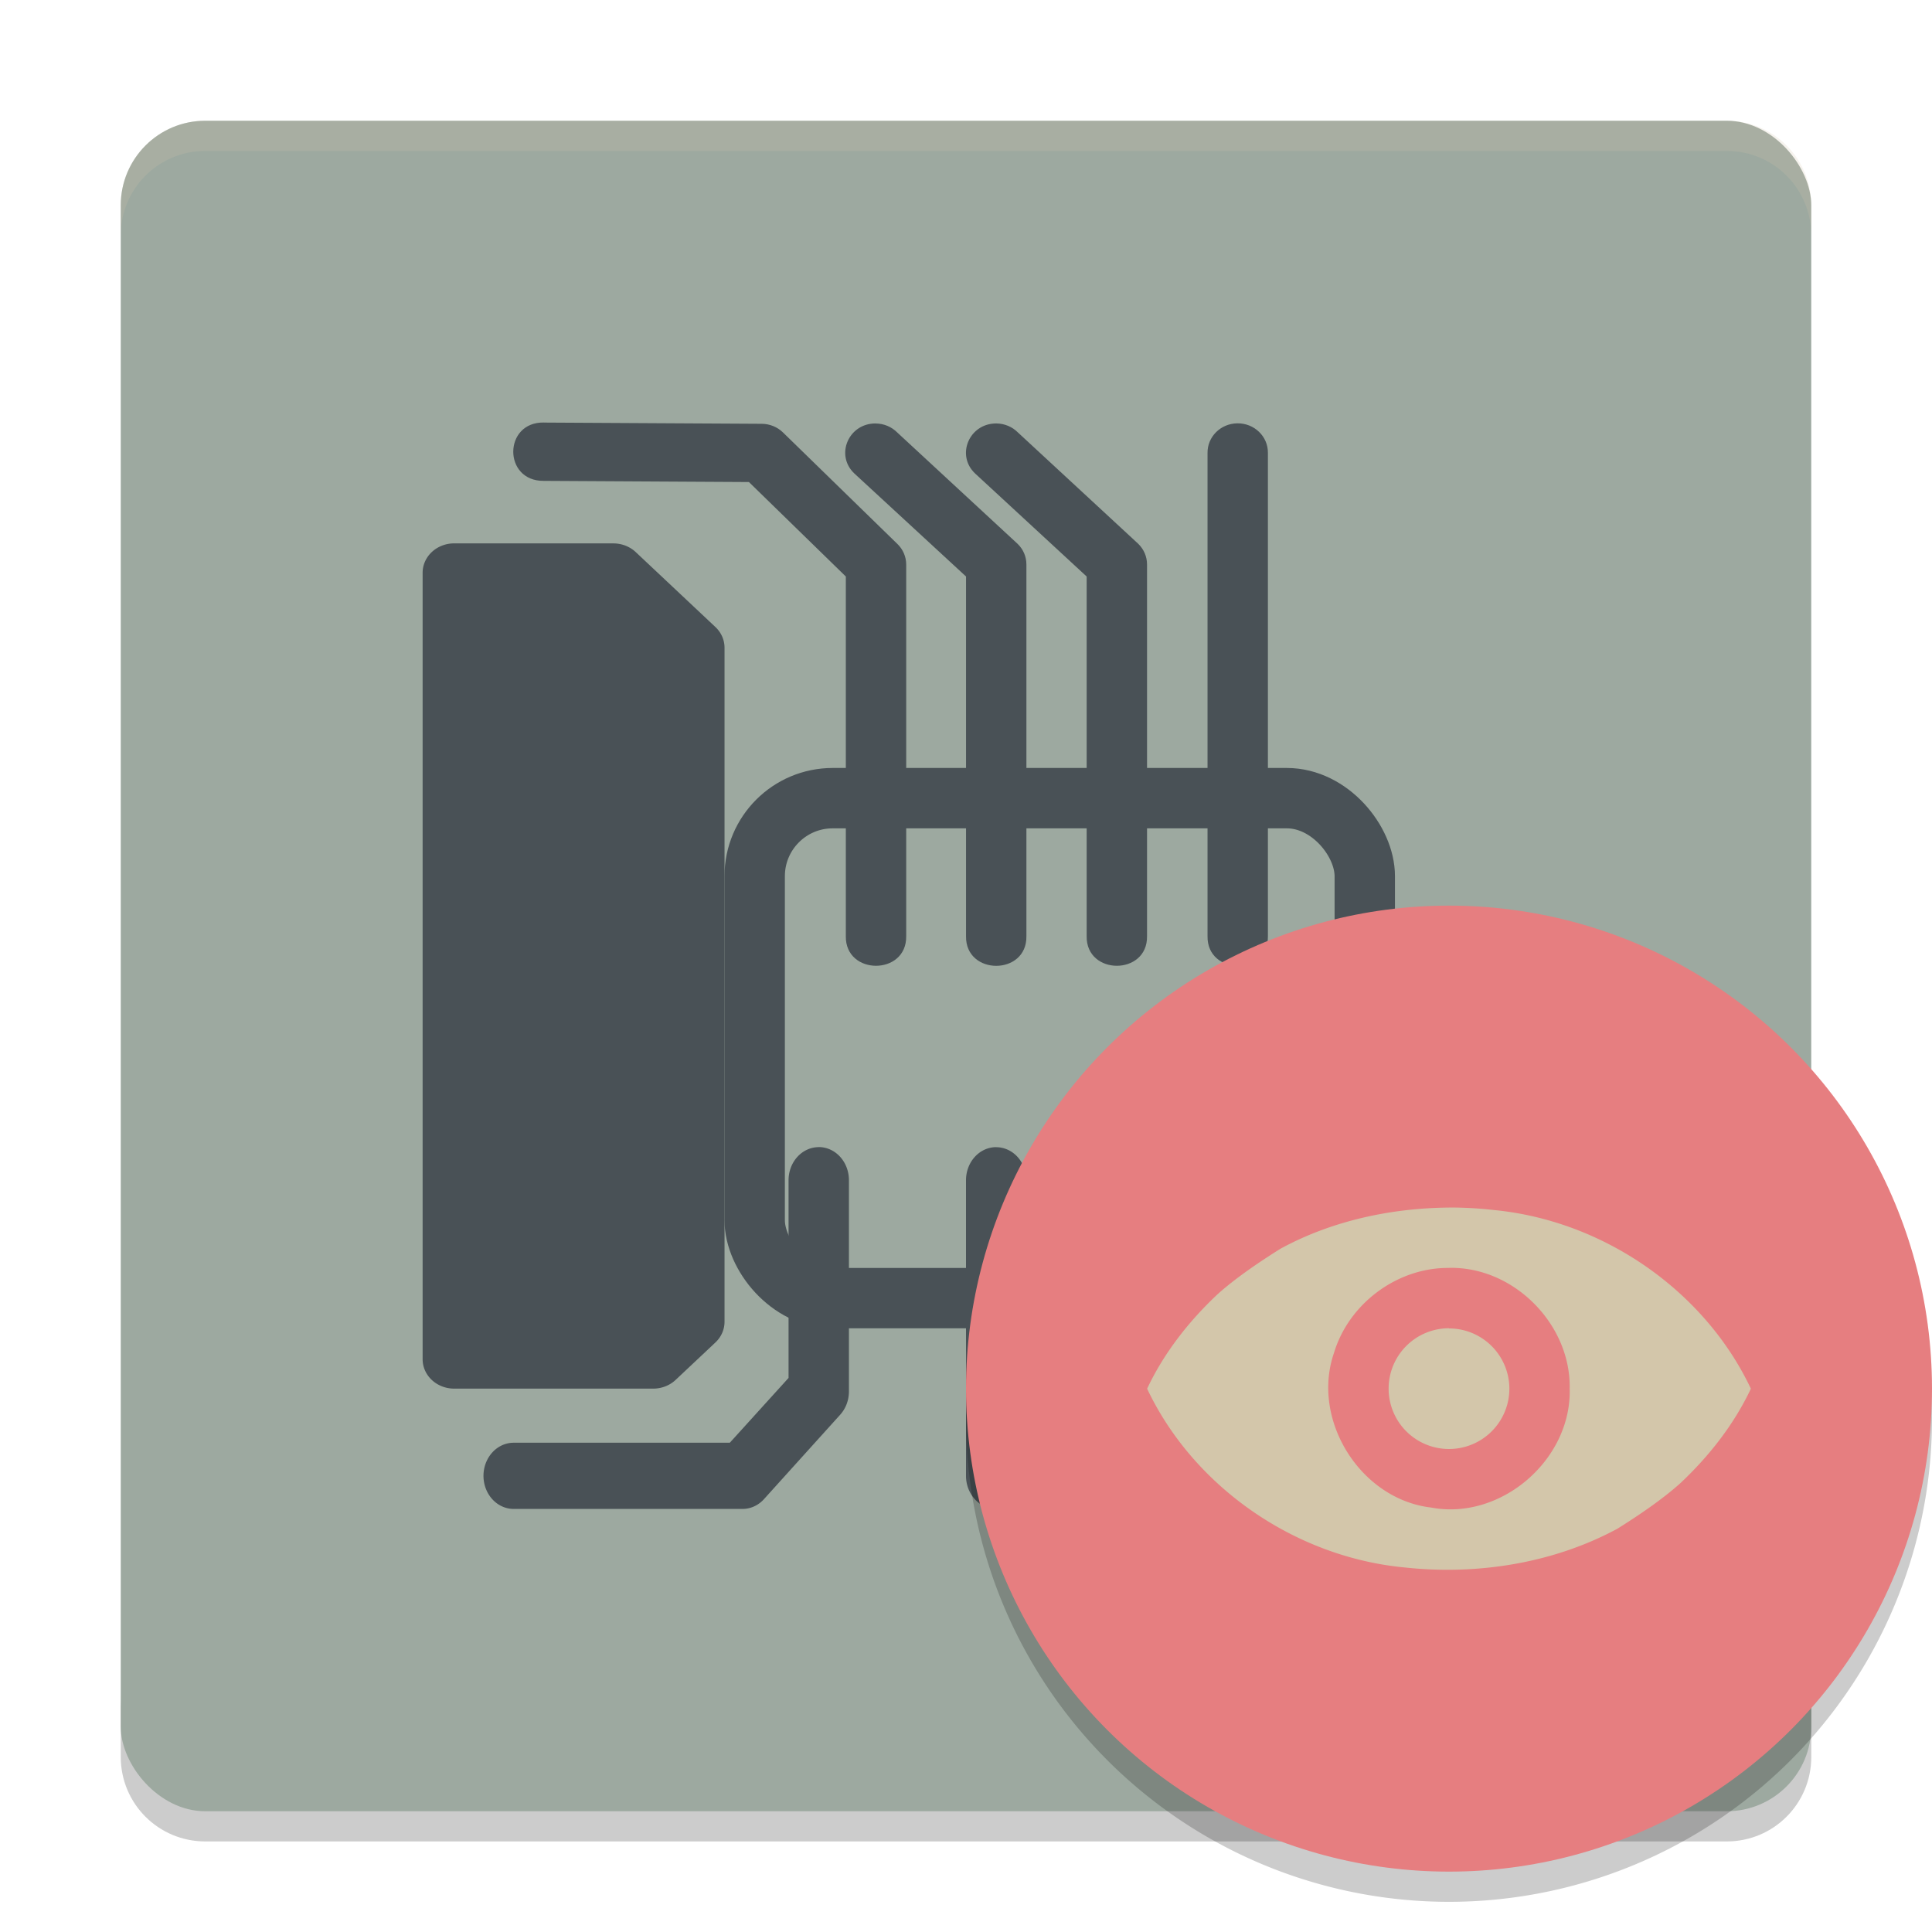 <svg xmlns="http://www.w3.org/2000/svg" width="64" height="64" version="1">
 <path style="opacity:0.2" d="m 4,56.2 0,2 C 4,59.75 5.25,61 6.801,61 l 50.4,0 c 1.55,0 2.8,-1.25 2.8,-2.8 l 0,-2 c 0,1.55 -1.25,2.8 -2.8,2.8 l -50.4,0 c -1.55,0 -2.8,-1.25 -2.8,-2.8 z"/>
 <rect style="fill:#9da9a0" width="56" height="56" x="4" y="4" rx="2.8" ry="2.8"/>
 <path style="opacity:0.2;fill:#d3c6aa" d="M 6.801 4 C 5.25 4 4 5.25 4 6.801 L 4 7.801 C 4 6.25 5.25 5 6.801 5 L 57.201 5 C 58.751 5 60 6.25 60 7.801 L 60 6.801 C 60 5.25 58.751 4 57.201 4 L 6.801 4 z"/>
 <g transform="matrix(2,0,0,1.933,0.371,0.017)">
  <path style="display:block;fill:#495156" transform="translate(-0.185,0)" d="m 9.01,7.232 c -0.675,-0.013 -0.681,1.005 -0.006,1 l 3.4,0.02 1.605,1.619 0,6.164 c -0.01,0.676 1.01,0.676 1,0 l 0,-1.24 c 4.12e-4,-0.012 4.12e-4,-0.023 0,-0.035 l 0,-5.096 c -6.16e-4,-0.132 -0.053,-0.259 -0.147,-0.352 l -1.894,-1.91 c -0.093,-0.094 -0.22,-0.147 -0.352,-0.148 l -3.607,-0.021 z M 20.492,7.246 c -0.276,0.004 -0.496,0.232 -0.492,0.508 l 0,8.281 c -0.01,0.676 1.01,0.676 1,0 l 0,-1.24 c 4.12e-4,-0.012 4.12e-4,-0.023 0,-0.035 l 0,-7.006 C 21.004,7.471 20.774,7.241 20.492,7.246 Z M 14.502,7.248 C 14.053,7.246 13.829,7.791 14.15,8.105 L 16,9.871 l 0,4.889 c -8.6e-4,0.017 -8.6e-4,0.034 0,0.051 l 0,1.225 c -0.01,0.676 1.01,0.676 1,0 l 0,-6.371 c 3.4e-4,-0.132 -0.051,-0.259 -0.144,-0.352 l -1.995,-1.91 c -0.094,-0.098 -0.223,-0.154 -0.359,-0.154 z m 2,0 C 16.053,7.246 15.829,7.791 16.15,8.105 l 1.848,1.766 0,6.164 c -0.01,0.676 1.01,0.676 1,0 l 0,-1.24 c 4.12e-4,-0.012 4.12e-4,-0.023 0,-0.035 l 0,-5.096 c 1.81e-4,-0.132 -0.052,-0.258 -0.144,-0.352 l -1.995,-1.91 c -0.093,-0.097 -0.222,-0.153 -0.357,-0.154 z" display="block"/>
 </g>
 <g transform="matrix(2,0,0,2.193,-0.028,-3.037)">
  <path style="display:block;fill:#495156" transform="translate(0.014,0)" d="m 13.553,18.713 a 0.5,0.5 0 0 0 -0.492,0.506 l 0,1.24 a 0.5,0.5 0 0 0 0,0.035 l 0,1.705 -0.973,0.979 -3.58,0 a 0.5,0.5 0 1 0 0,1 l 3.789,0 a 0.5,0.5 0 0 0 0.355,-0.146 l 1.262,-1.275 a 0.5,0.5 0 0 0 0.147,-0.353 l 0,-3.186 A 0.5,0.5 0 0 0 13.554,18.712 Z m 2.939,0 a 0.5,0.5 0 0 0 -0.492,0.506 l 0,4.459 a 0.5,0.5 0 1 0 1,0 l 0,-3.148 a 0.5,0.5 0 0 0 0,-0.035 l 0,-1.275 a 0.5,0.5 0 0 0 -0.508,-0.506 z m 2.002,0 a 0.5,0.5 0 0 0 -0.494,0.506 l 0,1.275 a 0.5,0.5 0 0 0 0,0.051 l 0,1.859 a 0.5,0.5 0 0 0 0.146,0.352 l 1.262,1.275 a 0.5,0.5 0 0 0 0.355,0.146 l 3.789,0 a 0.5,0.5 0 1 0 0,-1 l -3.58,0 -0.972,-0.978 0,-2.98 a 0.5,0.5 0 0 0 -0.506,-0.506 z m 2.004,0 a 0.5,0.5 0 0 0 -0.492,0.506 l 0,1.195 a 0.5,0.5 0 0 0 0.029,0.258 0.5,0.5 0 0 0 0.01,0.023 0.5,0.5 0 0 0 0.158,0.203 l 1.211,1.221 a 0.5,0.5 0 0 0 0.355,0.148 l 1.262,0 a 0.5,0.5 0 1 0 0,-1 l -1.055,0 -0.971,-0.98 0,-1.068 a 0.5,0.5 0 0 0 -0.508,-0.506 z" display="block"/>
 </g>
 <path style="display:block;fill:#495156" d="M 15.044,18 A 1.044,0.974 0 0 0 14,18.974 l 0,26.052 a 1.044,0.974 0 0 0 1.044,0.974 l 6.595,0 a 1.044,0.974 0 0 0 0.742,-0.289 l 1.318,-1.24 a 1.044,0.974 0 0 0 0.302,-0.684 l 0,-22.332 a 1.044,0.974 0 0 0 -0.302,-0.684 l -2.638,-2.481 a 1.044,0.974 0 0 0 -0.738,-0.289 l -5.278,0 z" display="block"/>
 <rect style="display:block;fill:none;stroke:#495156;stroke-width:2;stroke-linecap:round;stroke-linejoin:round" width="20.21" height="16.562" x="25" y="26.44" ry="2.584" display="block"/>
 <path style="opacity:0.2;fill-rule:evenodd" d="M 63.958,45.848 A 16,16 0 0 1 48,61 16,16 0 0 1 32.042,46.152 16,16 0 0 0 32,47 16,16 0 0 0 48,63 16,16 0 0 0 64,47 16,16 0 0 0 63.958,45.848 Z"/>
 <circle style="fill:#e67e80" cx="48" cy="46" r="16"/>
 <path style="fill:#d3c6aa;fill-rule:evenodd" d="M 48 40 L 48 40.002 C 46.061 40.02 44.11 40.445 42.422 41.363 C 41.749 41.784 40.941 42.327 40.332 42.875 C 39.374 43.775 38.554 44.825 38 46.002 C 39.519 49.218 42.856 51.576 46.529 51.924 C 48.938 52.186 51.46 51.785 53.578 50.641 C 54.251 50.22 55.059 49.677 55.668 49.129 C 56.626 48.227 57.446 47.177 58 46.002 C 56.482 42.786 53.143 40.43 49.471 40.082 C 48.983 40.026 48.49 40 48 40 z M 48.004 42 C 50.144 41.953 52.038 43.868 51.998 45.996 C 52.067 48.349 49.723 50.379 47.406 49.939 C 45.066 49.665 43.422 47.038 44.191 44.814 C 44.684 43.178 46.291 41.983 48.006 42.002 L 48.004 42 z M 48 44 A 2 1.999 0 0 0 46 46.002 A 2 1.999 0 0 0 48 48 A 2 1.999 0 0 0 50 46.002 A 2 1.999 0 0 0 48 44.006 L 48 44 z"/>
</svg>
